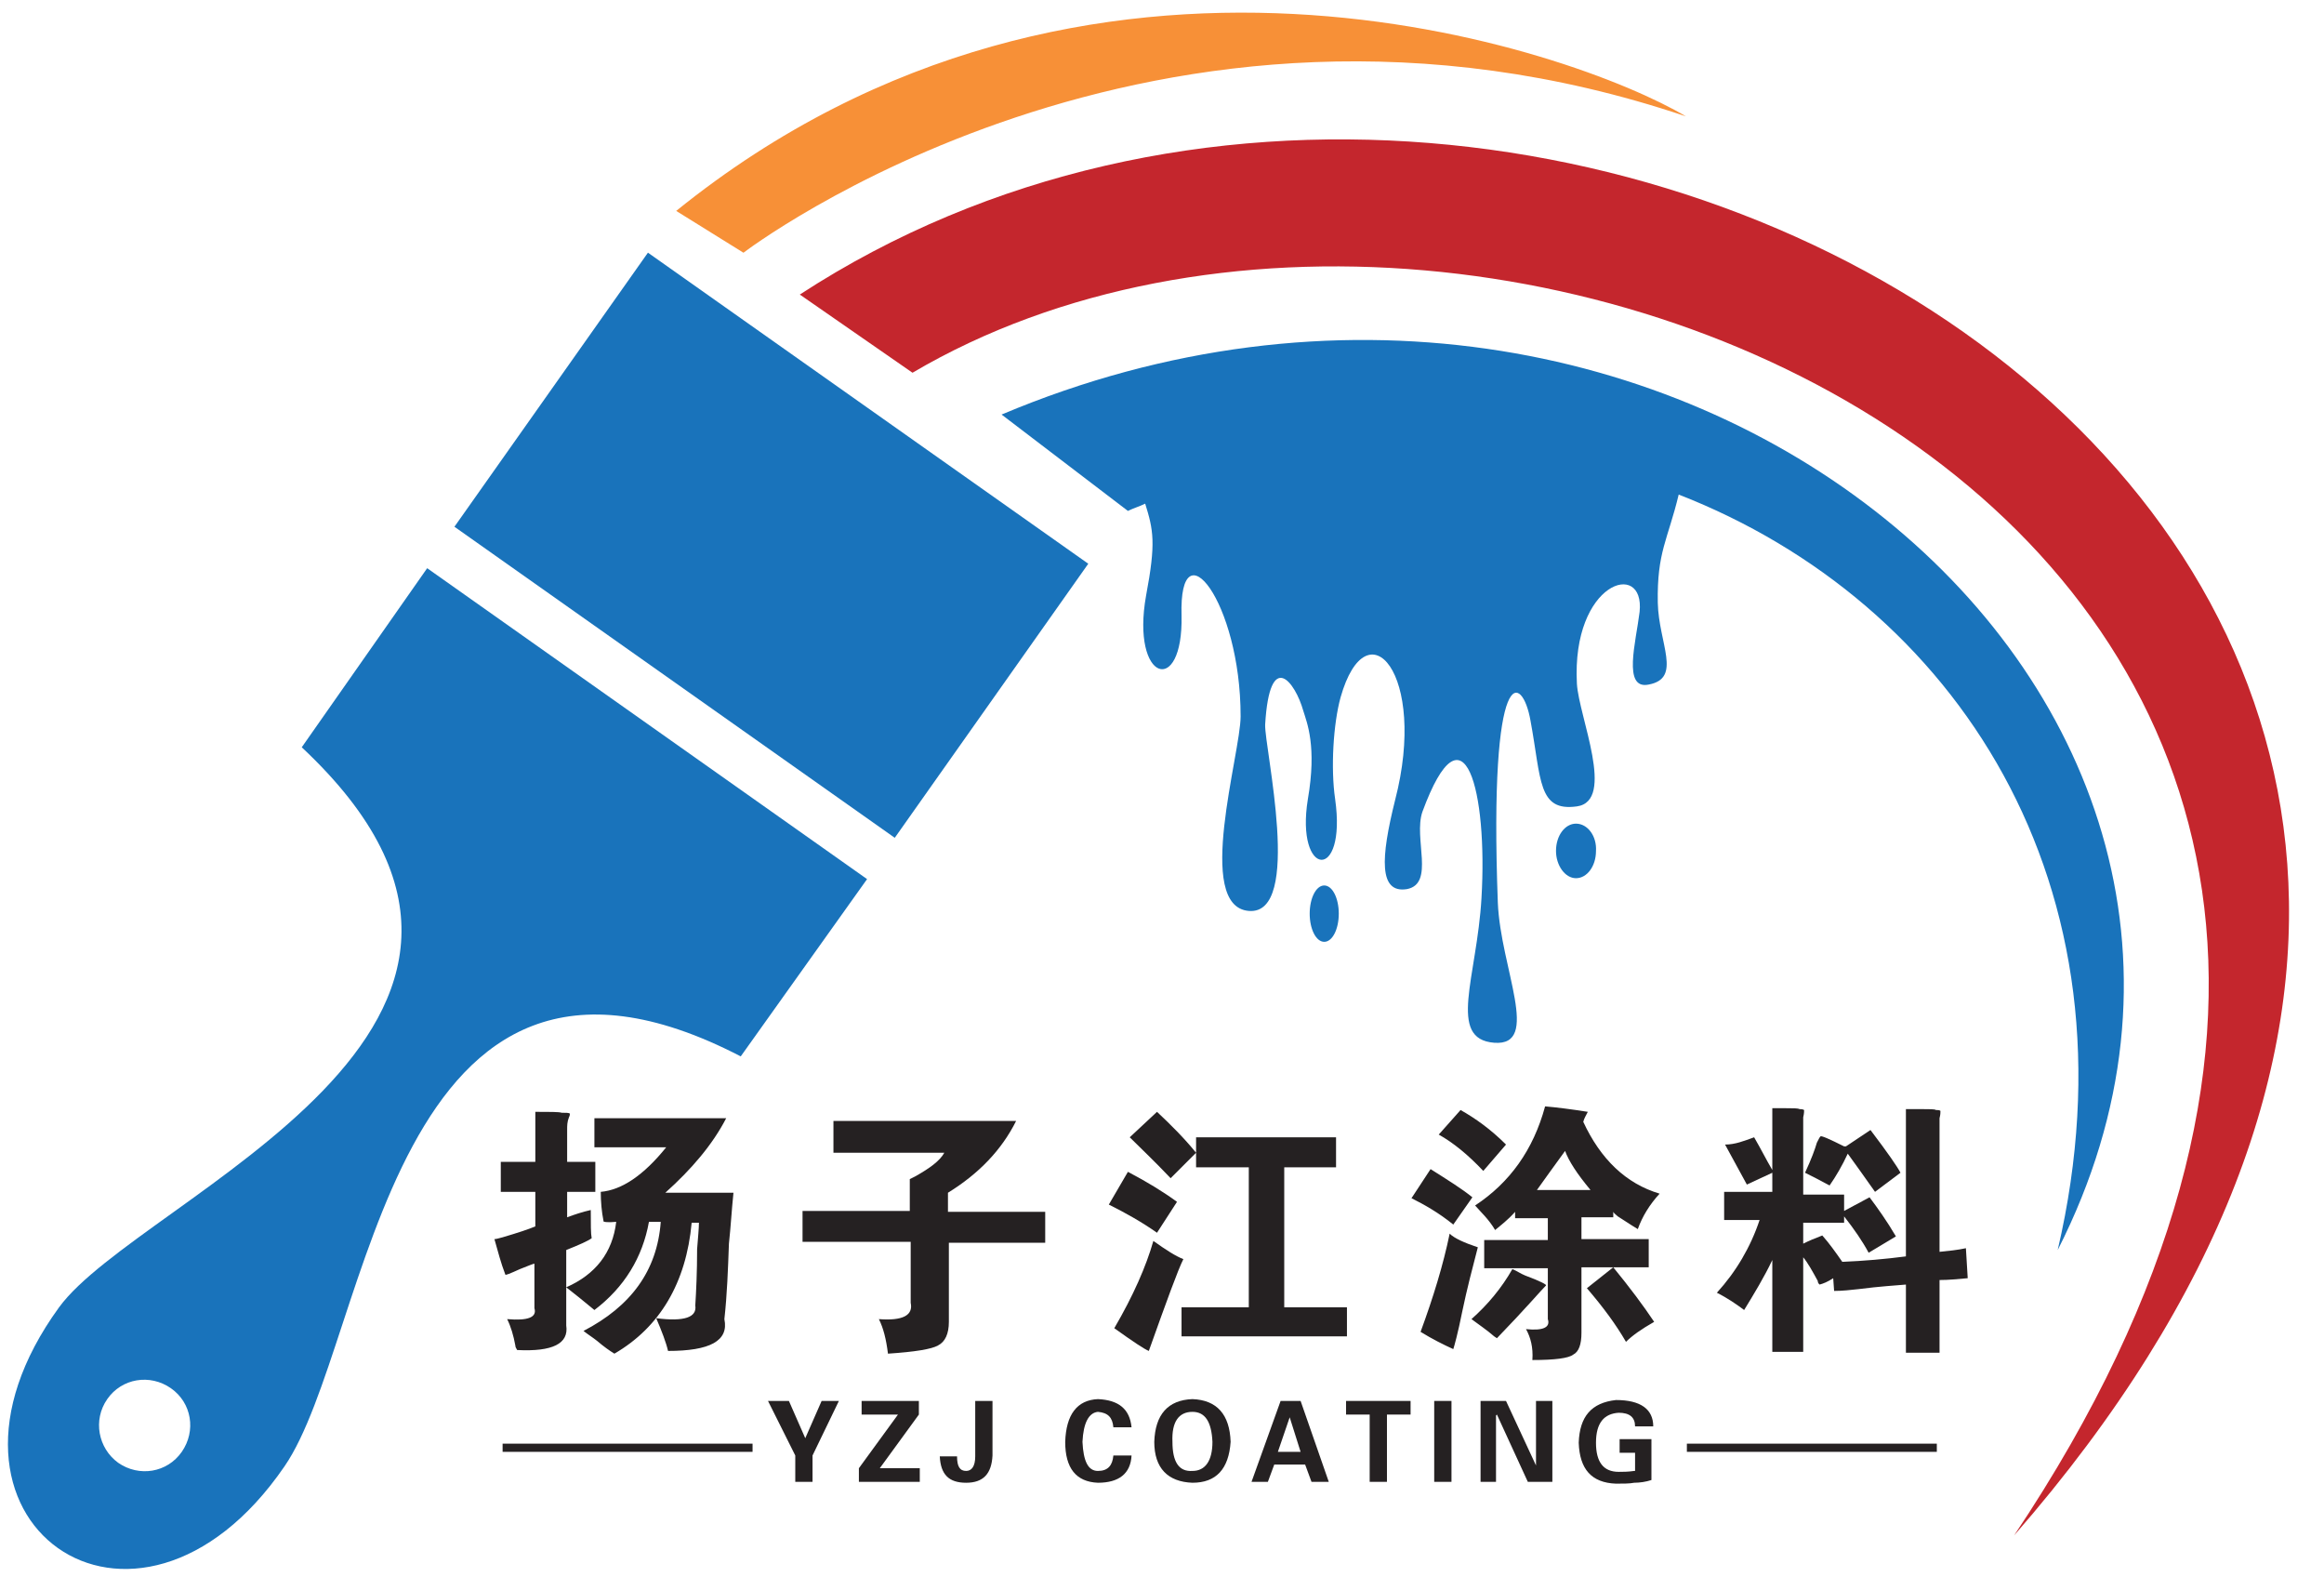 <?xml version="1.0" encoding="utf-8"?>
<!-- Generator: Adobe Illustrator 24.0.2, SVG Export Plug-In . SVG Version: 6.00 Build 0)  -->
<svg version="1.1" id="Layer_1" xmlns="http://www.w3.org/2000/svg" xmlns:xlink="http://www.w3.org/1999/xlink" x="0px" y="0px"
	 viewBox="0 0 255.7 173.5" style="enable-background:new 0 0 255.7 173.5;" xml:space="preserve">
<style type="text/css">
	.st0{fill:#252122;}
	.st1{fill-rule:evenodd;clip-rule:evenodd;fill:#C4262D;}
	.st2{fill-rule:evenodd;clip-rule:evenodd;fill:#F79037;}
	.st3{fill-rule:evenodd;clip-rule:evenodd;fill:#1973BB;}
	.st4{fill:#1973BB;}
	.st5{display:none;fill:#252122;}
</style>
<g>
	<path class="st0" d="M58.9,127.8v-5.5c1.6,0,2.6,0,2.9,0.1c0.5,0,0.8,0,0.9,0.1c0,0.1,0,0.2-0.1,0.4c-0.2,0.5-0.2,0.9-0.2,1.4v3.5
		h3.1v3.3h-3.1v2.8c0.8-0.3,1.7-0.6,2.6-0.8c0,1.6,0,2.6,0.1,3.1c-0.4,0.3-1.3,0.7-2.8,1.3v8.3c0.3,2-1.5,2.9-5.4,2.7
		c-0.1-0.2-0.2-0.3-0.2-0.5c-0.2-1.1-0.5-2.1-0.9-2.9c2.3,0.2,3.3-0.2,3-1.2V139c-0.1,0-0.6,0.2-1.6,0.6c-1.1,0.5-1.6,0.7-1.6,0.6
		c-0.5-1.3-0.8-2.5-1.2-3.9c0.2,0,0.5-0.1,0.9-0.2c1.7-0.5,2.9-0.9,3.6-1.2v-3.8h-3.8v-3.3H58.9z M76.5,143.6
		c0.1-1.6,0.2-3.7,0.2-6.2c0.1-1.3,0.2-2.3,0.2-2.9h-0.8c-0.6,6.6-3.5,11.5-8.5,14.4c-0.5-0.3-1.2-0.8-1.9-1.4
		c-0.5-0.4-1-0.7-1.5-1.1c5.2-2.7,8.1-6.6,8.5-12h-1.3c-0.7,3.9-2.7,7.2-6,9.7c-1.2-1-2.2-1.8-3.1-2.5c3.2-1.4,5.1-3.8,5.5-7.2
		c-1,0.1-1.5,0-1.4-0.1c-0.2-1-0.3-2.1-0.3-3.2c2.3-0.2,4.7-1.8,7.2-4.9h-7.9v-3.2h14.5c-1.5,2.9-3.8,5.6-6.7,8.2h7.5
		c-0.2,1.9-0.3,3.8-0.5,5.6c-0.1,2.8-0.2,5.6-0.5,8.3c0.5,2.4-1.6,3.5-6.2,3.5c-0.2-0.9-0.7-2.2-1.3-3.6
		C75.3,145.4,76.7,144.9,76.5,143.6z"/>
	<path class="st0" d="M100.1,129.7c0.2-0.1,0.4-0.2,0.6-0.3c1.6-0.9,2.7-1.7,3.2-2.6H91.7v-3.5h20.1c-1.6,3.2-4.1,5.8-7.5,7.9v2.1
		h10.7v3.4h-10.6v8.7c0,1.3-0.4,2.2-1.2,2.6c-0.7,0.4-2.5,0.7-5.5,0.9c-0.2-1.6-0.5-2.8-1-3.8c2.6,0.2,3.8-0.4,3.5-1.8v-6.7H88.3
		v-3.4h11.8V129.7z"/>
	<path class="st0" d="M127.3,135.6c-1.7-1.2-3.5-2.2-5.3-3.1l2.1-3.6c2.1,1.1,3.9,2.2,5.4,3.3L127.3,135.6z M126.4,148.6
		c-0.5-0.2-1.7-1-3.8-2.5c2.1-3.6,3.5-6.8,4.3-9.6c1.4,1,2.5,1.7,3.3,2C129.6,139.7,128.4,143,126.4,148.6z M128.8,129.6
		c-1.9-2-3.4-3.4-4.5-4.5l3-2.8c1.5,1.4,3,2.9,4.3,4.5L128.8,129.6z M131.7,125.1H147v3.3h-5.7v15.4h6.9v3.2h-18.2v-3.2h7.4v-15.4
		h-5.8V125.1z"/>
	<path class="st0" d="M159.9,134.7c-1.6-1.3-3.2-2.2-4.6-2.9l2.1-3.2c1.9,1.2,3.5,2.2,4.6,3.1L159.9,134.7z M156.3,146.5
		c1.4-3.8,2.5-7.4,3.2-10.8c0.5,0.5,1.6,1,3.1,1.5c-0.6,2.3-1.2,4.6-1.7,7c-0.5,2.5-0.9,3.9-1,4.2
		C158.8,147.9,157.6,147.3,156.3,146.5z M163.2,128.8c-1.7-1.8-3.3-3.1-4.9-4l2.4-2.7c1.6,0.9,3.3,2.1,5,3.8L163.2,128.8z
		 M164.7,147.2l-0.3-0.2c-0.8-0.7-1.7-1.3-2.5-1.9c1.8-1.6,3.3-3.4,4.5-5.5c0.5,0.2,0.9,0.5,1.4,0.7c1.6,0.6,2.4,1,2.3,1.1
		C169.5,142,167.8,144,164.7,147.2z M162.3,132.6c3.8-2.5,6.4-6.1,7.7-10.9c1.2,0.1,2.8,0.3,4.7,0.6c-0.2,0.4-0.4,0.7-0.5,1.1
		c1.9,4.1,4.7,6.8,8.4,7.9c-1.1,1.2-1.9,2.5-2.4,3.9c-1-0.6-1.7-1.1-2.2-1.4c-0.2-0.2-0.4-0.3-0.5-0.5v0.6h-3.5v2.4h7.4v3.1h-7.4
		v7.2c0,1.3-0.3,2.1-0.9,2.4c-0.5,0.4-2,0.6-4.5,0.6c0.1-1.4-0.2-2.5-0.7-3.4c1.9,0.2,2.7-0.2,2.4-1.1v-5.6h-7v-3.1h7v-2.4h-3.6
		v-0.7c-0.8,0.9-1.6,1.5-2.2,2C163.8,134.1,162.9,133.3,162.3,132.6z M169.1,130.9h5.9c-1.5-1.8-2.4-3.2-2.8-4.3
		C170.9,128.4,169.8,129.9,169.1,130.9z M177.5,139.4c1.8,2.2,3.3,4.2,4.5,6c-1.4,0.8-2.4,1.5-3.1,2.2c-1.1-1.9-2.5-3.8-4.3-5.9
		L177.5,139.4z"/>
	<path class="st0" d="M193,125.1c0.7,1.2,1.3,2.4,2,3.6v-6.8h1.5c0.8,0,1.3,0,1.5,0.1c0.2,0,0.3,0,0.5,0.1c0,0.1,0,0.4-0.1,0.8v1.2
		v7.3h4.5v1.8l2.8-1.5c0.9,1.2,1.9,2.6,2.9,4.3l-3,1.8c-0.7-1.3-1.6-2.6-2.7-4v0.7h-4.5v2.3c0.6-0.3,1.3-0.6,2.1-0.9
		c0.8,0.9,1.5,1.9,2.2,2.9c2.4-0.1,4.7-0.3,7-0.6v-16.2h1.7c0.9,0,1.5,0,1.6,0.1c0.2,0,0.4,0,0.5,0.1c0,0.2,0,0.4-0.1,0.8v1.3v13.4
		c1-0.1,2-0.2,2.9-0.4l0.2,3.3c-1.1,0.1-2.1,0.2-3.1,0.2v8h-3.7v-7.5c-1.1,0.1-2.9,0.2-5.2,0.5c-0.9,0.1-1.8,0.2-2.7,0.2l-0.1-1.4
		c-0.6,0.4-1.1,0.6-1.5,0.7c-0.1-0.1-0.2-0.2-0.2-0.4c-0.6-1.1-1.1-2-1.6-2.6v10.4h-3.4v-10.1c-0.9,1.9-2,3.7-3.1,5.5
		c-0.8-0.6-1.8-1.3-3-1.9c2.1-2.3,3.7-5,4.7-8h-3.9v-3.1h5.3v-2.1l-2.8,1.3c-0.5-0.9-1.3-2.4-2.4-4.4
		C190.9,125.9,191.9,125.5,193,125.1 M198.6,129c0.7-1.5,1.1-2.6,1.3-3.3c0.2-0.4,0.3-0.6,0.4-0.7c0.1-0.1,1,0.3,2.6,1.1h0.2
		l2.7-1.8c1.9,2.5,3,4.1,3.3,4.7l-2.8,2.1c-1.2-1.7-2.2-3.1-3-4.2c-0.6,1.3-1.3,2.5-2,3.5C200.4,129.9,199.4,129.4,198.6,129z"/>
	<polygon class="st0" points="87.5,163 87.5,160.1 84.5,154.1 86.8,154.1 88.6,158.2 90.4,154.1 92.3,154.1 89.4,160.1 89.4,163 	
		"/>
	<polygon class="st0" points="94.5,163 94.5,161.5 98.8,155.6 94.8,155.6 94.8,154.1 101.1,154.1 101.1,155.6 96.8,161.5 
		101.2,161.5 101.2,163 	"/>
	<path class="st0" d="M107.3,154.1h1.9v6c-0.1,2-1,3-2.9,3c-1.9,0-2.8-0.9-2.9-2.9h1.9c0,1.1,0.3,1.6,1,1.6c0.6,0,1-0.5,1-1.6
		c0,0,0-0.1,0-0.1V154.1z"/>
	<path class="st0" d="M124.5,157h-2c-0.1-1.1-0.6-1.6-1.7-1.7c-1,0.1-1.6,1.2-1.7,3.3c0.1,2.1,0.6,3.2,1.7,3.2
		c1.1,0,1.6-0.6,1.7-1.7h2c-0.1,2-1.4,3-3.7,3c-2.4-0.1-3.6-1.6-3.6-4.5c0.1-3,1.3-4.6,3.6-4.7C123.1,154,124.3,155,124.5,157"/>
	<path class="st0" d="M131.2,163.1c-2.7-0.1-4.2-1.6-4.2-4.5c0.1-3,1.5-4.6,4.2-4.7c2.7,0.1,4.1,1.7,4.2,4.7
		C135.2,161.6,133.8,163.1,131.2,163.1 M131.2,155.3c-1.5,0-2.3,1.1-2.2,3.3c0,2.2,0.7,3.3,2.2,3.2c1.4,0,2.2-1.1,2.2-3.2
		C133.3,156.4,132.6,155.3,131.2,155.3z"/>
	<path class="st0" d="M139.5,163h-1.8l3.2-8.9h2.2l3.1,8.9h-1.9l-0.7-1.9h-3.4L139.5,163z M140.6,159.7h2.5l-1.2-3.8h0L140.6,159.7z
		"/>
	<polygon class="st0" points="148.1,155.6 148.1,154.1 155.2,154.1 155.2,155.6 152.6,155.6 152.6,163 150.7,163 150.7,155.6 	"/>
	<rect x="157.8" y="154.1" class="st0" width="1.9" height="8.9"/>
	<polygon class="st0" points="170.8,163 168.1,163 164.7,155.6 164.6,155.7 164.6,163 162.9,163 162.9,154.1 165.7,154.1 169,161.2 
		169,161.1 169,154.1 170.8,154.1 	"/>
	<path class="st0" d="M179.9,159.8h-1.7v-1.5h3.5v4.5c-0.6,0.2-1.3,0.3-1.9,0.3c-0.5,0.1-1.2,0.1-2,0.1c-2.7-0.1-4-1.6-4.1-4.5
		c0.1-2.9,1.4-4.4,4.1-4.7c2.7,0,4.1,1,4.1,2.9h-2c0-1-0.6-1.5-1.8-1.5c-1.6,0.1-2.5,1.1-2.5,3.3c0,2.1,0.8,3.2,2.5,3.2
		c0.5,0,1,0,1.7-0.1c0,0,0.1,0,0.1,0V159.8z"/>
	<path class="st1" d="M100.4,41C164.9,3,294,60.7,221.6,168.9C314.4,62.5,171.8-22.2,88,32.4L100.4,41z"/>
	<path class="st2" d="M74.4,23.2l7.4,4.6c0,0,45.3-34.7,103.7-15C173.2,5.5,119.7-13.4,74.4,23.2"/>
	<path class="st3" d="M95.4,96.7l-13.9,19.5c-38.8-20.1-40.7,31.3-50.2,45.1c-16.4,23.9-41.8,5.9-24.8-17.5
		c8.9-12.2,59.6-30.8,26.7-61.6L47,62.5l24.2,17.1L95.4,96.7z M18.8,152.7c-2.3-1.6-5.4-1.1-7,1.2c-1.6,2.3-1,5.4,1.2,7
		c2.3,1.6,5.4,1.1,7-1.2C21.6,157.4,21.1,154.3,18.8,152.7z"/>
	
		<rect x="66.4" y="30.3" transform="matrix(0.577 -0.817 0.817 0.577 -13.069 94.706)" class="st3" width="36.9" height="59.3"/>
	<path class="st4" d="M110.2,45.6l13.9,10.6c0.6-0.3,1.3-0.5,1.9-0.8c0.9,2.9,1.2,4.3,0.1,10.1c-1.7,9.5,4.1,11.2,3.9,2.2
		c-0.3-10,6.5-1.6,6.5,11.1c0,4.1-5.1,20.9,0.9,21.4c6,0.5,1.7-18,1.8-20.5c0.5-8.4,3.3-4.7,4.2-1.5c0.4,1.3,1.5,3.9,0.5,9.7
		c-1.4,8.6,4.3,9.2,3,0c-0.5-3.4-0.2-8.3,0.6-11.2c2.9-10.2,9.6-2.6,6,11.3c-1.6,6.4-1.8,10.3,1.3,9.8c3.1-0.6,0.7-5.6,1.7-8.5
		c4.6-12.5,7.2-2.2,6.5,9.5c-0.5,8.7-3.8,15.5,1.4,15.9c5.2,0.4,0.7-8.2,0.4-15.4c-1-26.9,2.7-25.2,3.6-20c1.2,6.5,0.8,10,5.1,9.4
		c4.3-0.6,0.2-9.9,0-13.5c-0.6-11.2,7.5-13.7,6.9-7.9c-0.4,3.3-1.9,8.6,1,8c3.7-0.7,1.1-4.5,1-9c-0.1-5.6,1.1-6.9,2.3-11.9
		c30.3,11.8,51.1,42.8,41.7,83.1C257.5,76.3,183.3,14.8,110.2,45.6"/>
	<path class="st4" d="M145.7,97.4c-0.9,0-1.6,1.4-1.6,3.1c0,1.7,0.7,3.1,1.6,3.1c0.9,0,1.6-1.4,1.6-3.1
		C147.3,98.8,146.6,97.4,145.7,97.4"/>
	<path class="st4" d="M173.4,90.6c-1.2,0-2.2,1.3-2.2,3c0,1.6,1,3,2.2,3c1.2,0,2.2-1.3,2.2-3C175.7,92,174.7,90.6,173.4,90.6"/>
	<rect x="185.6" y="158.8" class="st0" width="27.5" height="0.9"/>
	<rect x="55.3" y="158.8" class="st0" width="27.5" height="0.9"/>
</g>
<path class="st5" d="M58.9,378.8v-5.5c1.6,0,2.6,0,2.9,0.1c0.5,0,0.8,0,0.9,0.1c0,0.1,0,0.2-0.1,0.4c-0.2,0.5-0.2,0.9-0.2,1.4v3.5
	h3.1v3.3h-3.1v2.8c0.8-0.3,1.7-0.6,2.6-0.8c0,1.6,0,2.6,0.1,3.1c-0.4,0.3-1.3,0.7-2.8,1.3v8.3c0.3,2-1.5,2.9-5.4,2.7
	c-0.1-0.2-0.2-0.3-0.2-0.5c-0.2-1.1-0.5-2.1-0.9-2.9c2.3,0.2,3.3-0.2,3-1.2V390c-0.1,0-0.6,0.2-1.6,0.6c-1.1,0.5-1.6,0.7-1.6,0.6
	c-0.5-1.3-0.8-2.5-1.2-3.9c0.2,0,0.5-0.1,0.9-0.2c1.7-0.5,2.9-0.9,3.6-1.2v-3.8h-3.8v-3.3H58.9z M76.5,394.6
	c0.1-1.6,0.2-3.7,0.2-6.2c0.1-1.3,0.2-2.3,0.2-2.9h-0.8c-0.6,6.6-3.5,11.5-8.5,14.4c-0.5-0.3-1.2-0.8-1.9-1.4
	c-0.5-0.4-1-0.7-1.5-1.1c5.2-2.7,8.1-6.6,8.5-12h-1.3c-0.7,3.9-2.7,7.2-6,9.7c-1.2-1-2.2-1.8-3.1-2.5c3.2-1.4,5.1-3.8,5.5-7.2
	c-1,0.1-1.5,0-1.4-0.1c-0.2-1-0.3-2.1-0.3-3.2c2.3-0.2,4.7-1.8,7.2-4.9h-7.9v-3.2h14.5c-1.5,2.9-3.8,5.6-6.7,8.2h7.5
	c-0.2,1.9-0.3,3.8-0.5,5.6c-0.1,2.8-0.2,5.6-0.5,8.3c0.5,2.4-1.6,3.5-6.2,3.5c-0.2-0.9-0.7-2.2-1.3-3.6
	C75.3,396.4,76.7,395.9,76.5,394.6z"/>
<path class="st5" d="M100.1,380.7c0.2-0.1,0.4-0.2,0.6-0.3c1.6-0.9,2.7-1.7,3.2-2.6H91.7v-3.5h20.1c-1.6,3.2-4.1,5.8-7.5,7.9v2.1
	h10.7v3.4h-10.6v8.7c0,1.3-0.4,2.2-1.2,2.6c-0.7,0.4-2.5,0.7-5.5,0.9c-0.2-1.6-0.5-2.8-1-3.8c2.6,0.2,3.8-0.4,3.5-1.8v-6.7H88.3
	v-3.4h11.8V380.7z"/>
<path class="st5" d="M127.3,386.6c-1.7-1.2-3.5-2.2-5.3-3.1l2.1-3.6c2.1,1.1,3.9,2.2,5.4,3.3L127.3,386.6z M126.4,399.6
	c-0.5-0.2-1.7-1-3.8-2.5c2.1-3.6,3.5-6.8,4.3-9.6c1.4,1,2.5,1.7,3.3,2C129.6,390.7,128.4,394.1,126.4,399.6z M128.8,380.6
	c-1.9-2-3.4-3.4-4.5-4.5l3-2.8c1.5,1.4,3,2.9,4.3,4.5L128.8,380.6z M131.7,376.1H147v3.3h-5.7v15.4h6.9v3.2h-18.2v-3.2h7.4v-15.4
	h-5.8V376.1z"/>
<path class="st5" d="M159.9,385.8c-1.6-1.3-3.2-2.2-4.6-2.9l2.1-3.2c1.9,1.2,3.5,2.2,4.6,3.1L159.9,385.8z M156.3,397.5
	c1.4-3.8,2.5-7.4,3.2-10.8c0.5,0.5,1.6,1,3.1,1.5c-0.6,2.3-1.2,4.6-1.7,7c-0.5,2.5-0.9,3.9-1,4.2C158.8,399,157.6,398.3,156.3,397.5
	z M163.2,379.8c-1.7-1.8-3.3-3.1-4.9-4l2.4-2.7c1.6,0.9,3.3,2.1,5,3.8L163.2,379.8z M164.7,398.2l-0.3-0.2c-0.8-0.7-1.7-1.3-2.5-1.9
	c1.8-1.6,3.3-3.4,4.5-5.5c0.5,0.2,0.9,0.5,1.4,0.7c1.6,0.6,2.4,1,2.3,1.1C169.5,393,167.8,395,164.7,398.2z M162.3,383.7
	c3.8-2.5,6.4-6.1,7.7-10.9c1.2,0.1,2.8,0.3,4.7,0.6c-0.2,0.4-0.4,0.7-0.5,1.1c1.9,4.1,4.7,6.8,8.4,7.9c-1.1,1.2-1.9,2.5-2.4,3.9
	c-1-0.6-1.7-1.1-2.2-1.4c-0.2-0.2-0.4-0.3-0.5-0.5v0.6h-3.5v2.4h7.4v3.1h-7.4v7.2c0,1.3-0.3,2.1-0.9,2.4c-0.5,0.4-2,0.6-4.5,0.6
	c0.1-1.4-0.2-2.5-0.7-3.4c1.9,0.2,2.7-0.2,2.4-1.1v-5.6h-7v-3.1h7v-2.4h-3.6v-0.7c-0.8,0.9-1.6,1.5-2.2,2
	C163.8,385.1,162.9,384.3,162.3,383.7z M169.1,381.9h5.9c-1.5-1.8-2.4-3.2-2.8-4.3C170.9,379.4,169.8,380.9,169.1,381.9z
	 M177.5,390.5c1.8,2.2,3.3,4.2,4.5,6c-1.4,0.8-2.4,1.5-3.1,2.2c-1.1-1.9-2.5-3.8-4.3-5.9L177.5,390.5z"/>
<path class="st5" d="M193,376.1c0.7,1.2,1.3,2.4,2,3.6V373h1.5c0.8,0,1.3,0,1.5,0.1c0.2,0,0.3,0,0.5,0.1c0,0.1,0,0.4-0.1,0.8v1.2
	v7.3h4.5v1.8l2.8-1.5c0.9,1.2,1.9,2.6,2.9,4.3l-3,1.8c-0.7-1.3-1.6-2.6-2.7-4v0.7h-4.5v2.3c0.6-0.3,1.3-0.6,2.1-0.9
	c0.8,0.9,1.5,1.9,2.2,2.9c2.4-0.1,4.7-0.3,7-0.6v-16.2h1.7c0.9,0,1.5,0,1.6,0.1c0.2,0,0.4,0,0.5,0.1c0,0.2,0,0.4-0.1,0.8v1.3v13.4
	c1-0.1,2-0.2,2.9-0.4l0.2,3.3c-1.1,0.1-2.1,0.2-3.1,0.2v8h-3.7v-7.5c-1.1,0.1-2.9,0.2-5.2,0.5c-0.9,0.1-1.8,0.2-2.7,0.2l-0.1-1.4
	c-0.6,0.4-1.1,0.6-1.5,0.7c-0.1-0.1-0.2-0.2-0.2-0.4c-0.6-1.1-1.1-2-1.6-2.6V400h-3.4v-10.1c-0.9,1.9-2,3.7-3.1,5.5
	c-0.8-0.6-1.8-1.3-3-1.9c2.1-2.3,3.7-5,4.7-8h-3.9v-3.1h5.3v-2.1l-2.8,1.3c-0.5-0.9-1.3-2.4-2.4-4.4
	C190.9,376.9,191.9,376.5,193,376.1 M198.6,380c0.7-1.5,1.1-2.6,1.3-3.3c0.2-0.4,0.3-0.6,0.4-0.7c0.1-0.1,1,0.3,2.6,1.1h0.2l2.7-1.8
	c1.9,2.5,3,4.1,3.3,4.7l-2.8,2.1c-1.2-1.7-2.2-3.1-3-4.2c-0.6,1.3-1.3,2.5-2,3.5C200.4,380.9,199.4,380.4,198.6,380z"/>
<polygon class="st5" points="87.5,414.1 87.5,411.2 84.5,405.1 86.8,405.1 88.6,409.2 90.4,405.1 92.3,405.1 89.4,411.2 89.4,414.1 
	"/>
<polygon class="st5" points="94.5,414.1 94.5,412.6 98.8,406.6 94.8,406.6 94.8,405.1 101.1,405.1 101.1,406.6 96.8,412.6 
	101.2,412.6 101.2,414.1 "/>
<path class="st5" d="M107.3,405.1h1.9v6c-0.1,2-1,3-2.9,3c-1.9,0-2.8-0.9-2.9-2.9h1.9c0,1.1,0.3,1.6,1,1.6c0.6,0,1-0.5,1-1.6
	c0,0,0-0.1,0-0.1V405.1z"/>
<path class="st5" d="M124.5,408h-2c-0.1-1.1-0.6-1.6-1.7-1.7c-1,0.1-1.6,1.2-1.7,3.3c0.1,2.1,0.6,3.2,1.7,3.2c1.1,0,1.6-0.6,1.7-1.7
	h2c-0.1,2-1.4,3-3.7,3c-2.4-0.1-3.6-1.6-3.6-4.5c0.1-3,1.3-4.6,3.6-4.7C123.1,405,124.3,406,124.5,408"/>
<path class="st5" d="M131.2,414.1c-2.7-0.1-4.2-1.6-4.2-4.5c0.1-3,1.5-4.6,4.2-4.7c2.7,0.1,4.1,1.7,4.2,4.7
	C135.2,412.6,133.8,414.1,131.2,414.1 M131.2,406.3c-1.5,0-2.3,1.1-2.2,3.3c0,2.2,0.7,3.3,2.2,3.2c1.4,0,2.2-1.1,2.2-3.2
	C133.3,407.4,132.6,406.3,131.2,406.3z"/>
<path class="st5" d="M139.5,414.1h-1.8l3.2-8.9h2.2l3.1,8.9h-1.9l-0.7-1.9h-3.4L139.5,414.1z M140.6,410.7h2.5l-1.2-3.8h0
	L140.6,410.7z"/>
<polygon class="st5" points="148.1,406.6 148.1,405.1 155.2,405.1 155.2,406.6 152.6,406.6 152.6,414.1 150.7,414.1 150.7,406.6 "/>
<rect x="157.8" y="405.1" class="st5" width="1.9" height="8.9"/>
<polygon class="st5" points="170.8,414.1 168.1,414.1 164.7,406.6 164.6,406.7 164.6,414.1 162.9,414.1 162.9,405.1 165.7,405.1 
	169,412.2 169,412.1 169,405.1 170.8,405.1 "/>
<path class="st5" d="M179.9,410.8h-1.7v-1.5h3.5v4.5c-0.6,0.2-1.3,0.3-1.9,0.3c-0.5,0.1-1.2,0.1-2,0.1c-2.7-0.1-4-1.6-4.1-4.5
	c0.1-2.9,1.4-4.4,4.1-4.7c2.7,0,4.1,1,4.1,2.9h-2c0-1-0.6-1.5-1.8-1.5c-1.6,0.1-2.5,1.1-2.5,3.3c0,2.1,0.8,3.2,2.5,3.2
	c0.5,0,1,0,1.7-0.1c0,0,0.1,0,0.1,0V410.8z"/>
<rect x="185.6" y="409.8" class="st5" width="27.5" height="0.9"/>
<rect x="55.3" y="409.8" class="st5" width="27.5" height="0.9"/>
<g>
</g>
<g>
</g>
<g>
</g>
<g>
</g>
<g>
</g>
<g>
</g>
</svg>
